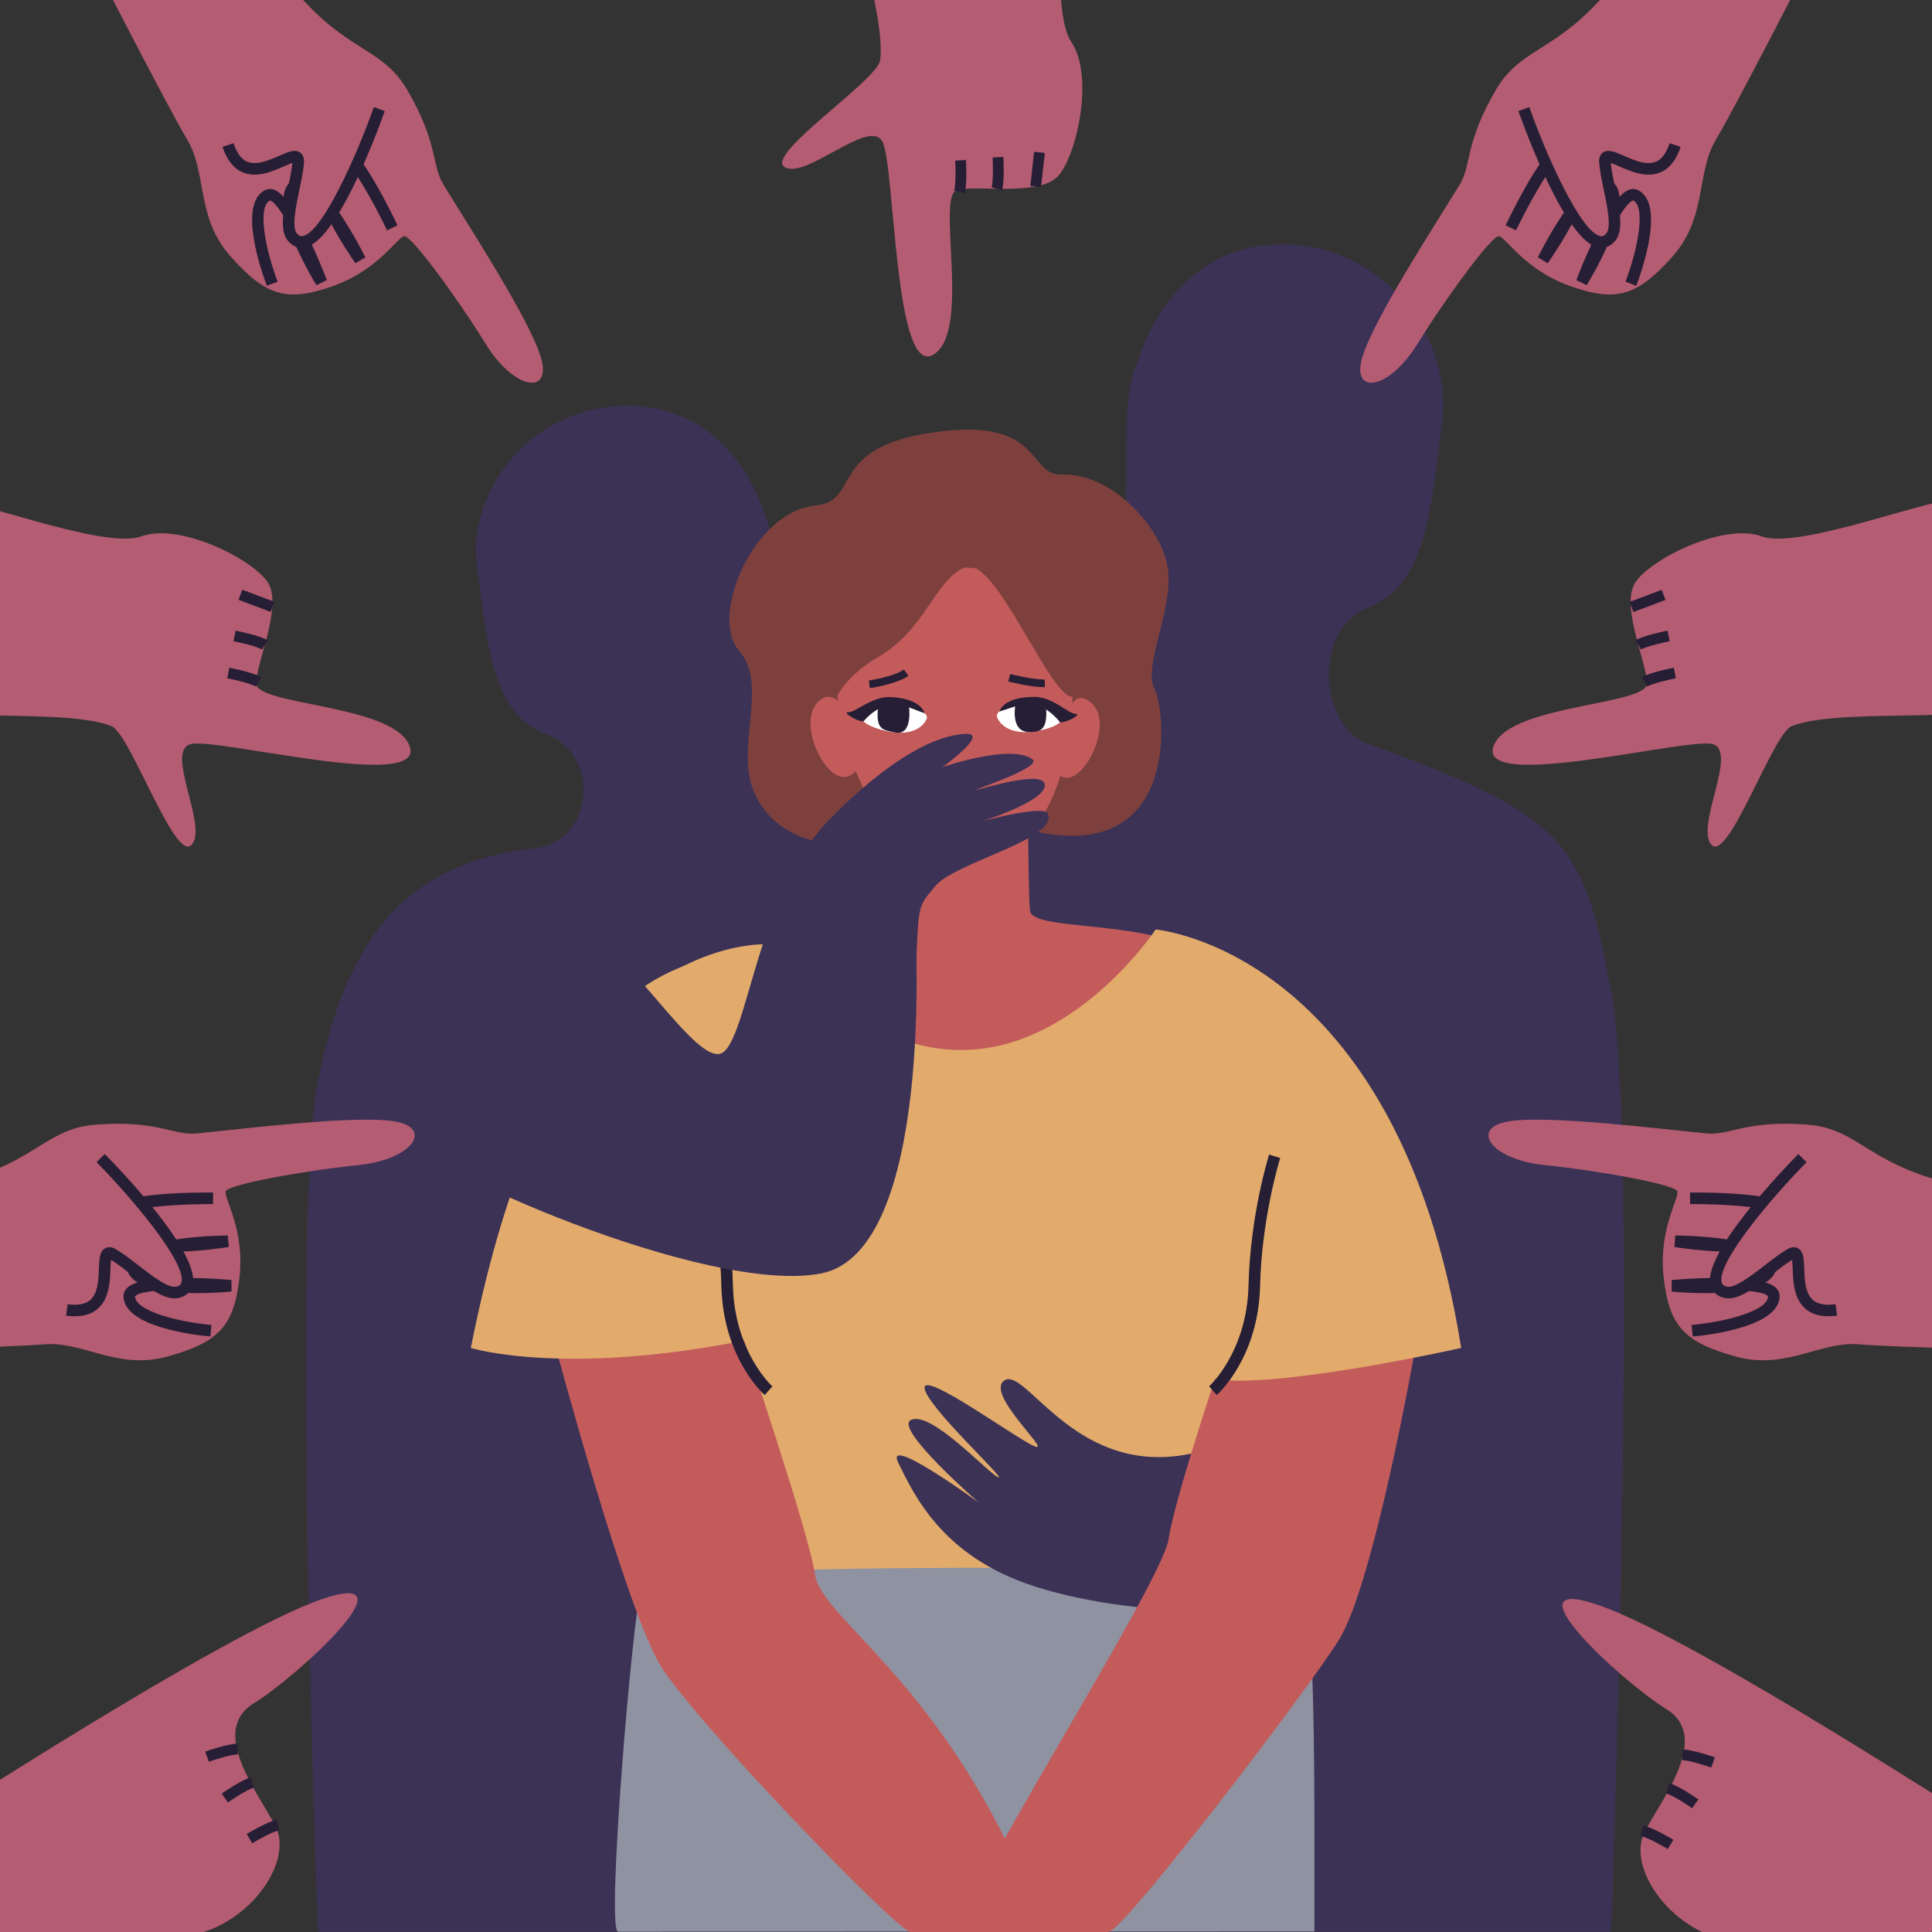 <?xml version="1.0" encoding="utf-8"?>
<!-- Generator: Adobe Illustrator 24.2.3, SVG Export Plug-In . SVG Version: 6.00 Build 0)  -->
<svg version="1.1" id="Layer_1" xmlns="http://www.w3.org/2000/svg" xmlns:xlink="http://www.w3.org/1999/xlink" x="0px" y="0px"
	 viewBox="0 0 300 300" style="enable-background:new 0 0 300 300;" xml:space="preserve">
<rect x="0" y="0" width="300" height="300" fill="#333333" stroke="none"/>
<style type="text/css">
	.st0{clip-path:url(#SVGID_2_);}
	.st1{fill:#B45C71;}
	.st2{fill:#261E35;}
	.st3{fill:#A55551;}
	.st4{fill:#3C3256;}
	.st5{fill:#7D403D;}
	.st6{fill:#C45B5B;}
	.st7{fill:#E2AB6C;}
	.st8{fill:#FFFFFF;}
	.st9{fill:#8F92A1;}
</style>
<g>
	<defs>
		<rect id="SVGID_1_" width="300" height="300"/>
	</defs>
	<clipPath id="SVGID_2_">
		<use xlink:href="#SVGID_1_"  style="overflow:visible;"/>
	</clipPath>
	<g class="st0">
		<path class="st1" d="M68.85,28.65c3.89,6.37,13.24,20.71,15.1,26.71c1.86,6-3.99,5.39-8.54-1.97
			c-4.55-7.36-11.53-16.81-12.62-16.71c-1.1,0.1-3.94,5.21-11.11,7.75s-10.44,1.52-15.88-4.62s-3.58-12.9-6.77-18.2
			c-2.89-4.81-14.3-27.07-14.3-27.07S34.76-19.12,35.75-17.2C49.77,9.92,57.9,4.81,63.24,13.97C68.09,22.28,66.99,25.62,68.85,28.65
			z"/>
		<path class="st2" d="M41.44,44.38c-0.8-2.1-4.55-12.66-0.3-14.85c0.31-0.16,0.83-0.3,1.48-0.05c0.45,0.17,0.93,0.55,1.42,1.08
			c0.09-0.96,0.41-1.77,1.07-2.31c0.57-0.48,1.26-0.65,2.01-0.49c0.52,0.11,1.06,0.39,1.62,0.79c-0.58-1.98-0.78-3.82-0.22-5.17
			c0.34-0.82,1.11-1.87,2.89-2.2c2.93-0.54,7.72,8.42,10.32,13.81l-1.62,0.78c-3.27-6.79-7.19-12.78-8.39-12.82
			c-1.05,0.19-1.38,0.73-1.54,1.11c-0.72,1.76,0.44,5.07,2.04,8.3c2.15,3,3.97,6.52,4.51,7.6l-1.54,0.92
			c-0.45-0.65-2.69-3.89-4.52-7.57c-1.45-2.02-2.89-3.58-3.92-3.79c-0.24-0.05-0.37,0.01-0.49,0.11c-0.69,0.58-0.6,2.11-0.05,4.03
			c2.11,3.63,4.02,8.47,4.54,9.83l-1.61,0.79c-0.8-1.31-3.48-5.89-4.62-9.94c-1.13-1.95-2.09-3.17-2.61-3.2
			c-2.06,1.07-0.55,8.01,1.2,12.6L41.44,44.38z"/>
		<g>
			<path class="st1" d="M58.9,16.94c0,0-8.98,25.35-13.51,19.87c-1.6-1.94,0.62-7.88,0.92-11.59s-8.06,5.91-10.91-2.69"/>
			<path class="st2" d="M46.83,38.48c-0.63,0-1.41-0.24-2.13-1.1c-1.35-1.64-0.68-4.82,0.02-8.2c0.29-1.42,0.58-2.75,0.68-3.88
				c-0.36,0.12-0.89,0.35-1.31,0.53c-1.8,0.79-4.28,1.88-6.48,0.9c-1.37-0.61-2.4-1.93-3.06-3.93l1.71-0.56
				c0.5,1.5,1.2,2.46,2.08,2.85c1.48,0.66,3.45-0.21,5.03-0.9c1.42-0.63,2.44-1.07,3.24-0.5c0.45,0.32,0.65,0.86,0.59,1.6
				c-0.1,1.27-0.42,2.79-0.73,4.26c-0.53,2.55-1.19,5.72-0.39,6.68c0.38,0.46,0.66,0.48,0.9,0.44c3.09-0.55,8.43-12.58,11.07-20.03
				l1.69,0.6c-1.2,3.38-7.43,20.31-12.45,21.2C47.15,38.46,47,38.48,46.83,38.48z"/>
		</g>
	</g>
	<g class="st0">
		<path class="st1" d="M17.29,112.74c2.94,1.14,9.84,21.24,12.46,18.45s-4.2-14.6-0.14-15.65c4.06-1.05,37.31,7.67,33.9,0.08
			c-2.82-6.27-23.83-6.1-23.74-9.52s4.17-12.1,1.8-15.69s-13.66-9.3-19.63-7.12c-5.97,2.18-27.4-6.53-31.25-5.8
			c-3.85,0.73-7.5,23.97-7.63,29.9S8.7,109.43,17.29,112.74z"/>
		<g>
			<path class="st3" d="M36.41,98.75c0,0,3.44,0.66,4.71,1.38"/>
			<path class="st2" d="M40.71,100.86c-0.95-0.54-3.54-1.11-4.45-1.29l0.32-1.64c0.36,0.07,3.61,0.71,4.96,1.48L40.71,100.86z"/>
		</g>
		<g>
			<path class="st3" d="M35.45,104.5c0,0,3.44,0.66,4.71,1.38"/>
			<path class="st2" d="M39.75,106.61c-0.95-0.54-3.54-1.11-4.46-1.29l0.32-1.64c0.36,0.07,3.61,0.71,4.97,1.48L39.75,106.61z"/>
		</g>
		<g>
			<line class="st3" x1="37.29" y1="92.36" x2="42.28" y2="94.24"/>
			
				<rect x="38.95" y="90.64" transform="matrix(0.353 -0.936 0.936 0.353 -61.553 97.596)" class="st2" width="1.67" height="5.33"/>
		</g>
	</g>
	<g class="st0">
		<path class="st1" d="M136.68,9.33c-0.37,3.13-18.15,14.78-14.8,16.64s13.11-7.68,15.13-4.01c2.02,3.68,1.79,38.05,8.3,32.86
			c5.38-4.28,0.02-24.6,3.35-25.35c3.34-0.76,12.75,1.05,15.65-2.14s5.63-15.54,2.05-20.79c-3.59-5.25-0.45-28.16-2.1-31.71
			c-1.65-3.55-25.08-1.35-30.86-0.01S137.77,0.2,136.68,9.33z"/>
		<g>
			<path class="st3" d="M154.96,24.41c0,0,0.21,3.49-0.18,4.91"/>
			<path class="st2" d="M153.98,29.09c0.29-1.05,0.2-3.7,0.15-4.63l1.67-0.1c0.02,0.37,0.21,3.67-0.21,5.18L153.98,29.09z"/>
		</g>
		<g>
			<path class="st3" d="M149.15,24.9c0,0,0.21,3.49-0.18,4.91"/>
			<path class="st2" d="M148.17,29.58c0.29-1.05,0.2-3.7,0.15-4.64l1.67-0.1c0.02,0.37,0.21,3.67-0.2,5.18L148.17,29.58z"/>
		</g>
		<g>
			<line class="st3" x1="161.37" y1="23.68" x2="160.78" y2="28.98"/>
			
				<rect x="158.41" y="25.49" transform="matrix(0.111 -0.994 0.994 0.111 117.068 183.5)" class="st2" width="5.33" height="1.67"/>
		</g>
	</g>
	<g class="st0">
		<path class="st4" d="M118.59,79.62c0,0-4.23-15.75-19.84-16.56S72.38,75.84,74.08,88.1c1.7,12.26,2.27,22.67,10.76,25.9
			s7.47,16.72-2,17.77c-21.05,2.32-29.28,15.41-33.47,36.09s0,132.1,0,132.1h98.2V134.06c0,0-13.34-9.86-22.17-17.97
			S122.73,87.69,118.59,79.62z"/>
		<path class="st4" d="M176.63,56.3c0,0,4.49-17.41,21.08-18.31s28.02,14.13,26.22,27.69s-2.41,25.07-11.44,28.64
			s-7.21,18.57-0.33,21.07c31.87,11.58,33.57,15.61,38.02,38.49s0,146.08,0,146.08H145.82V116.5c0,0,14.18-10.9,23.56-19.87
			C178.77,87.66,172.23,65.22,176.63,56.3z"/>
		<path class="st5" d="M126.58,130.56c0,0-6.76-0.95-9.58-7.79c-2.83-6.84,2.4-16.49-2.24-21.72c-4.64-5.23,2.14-21.59,11.83-22.54
			c7.27-0.71,1.65-9.08,18.59-11.41c16.94-2.33,14.31,6.78,19.69,6.59c7.74-0.28,15.44,8.14,16.45,14.41
			c1.02,6.27-3.89,15.31-2.07,18.81c1.81,3.5,4,26.81-18.02,22.3C139.21,124.69,141.23,135.18,126.58,130.56z"/>
		<path class="st6" d="M159.61,113.61c0,0-0.04,24.44,0.33,27.82c0.37,3.37,20.11,1.14,26.7,7.3c6.59,6.16-15.54,24.35-28.98,32.19
			c-10.3,6.01-45.45-33.53-37.03-33.82s20.46-2.76,20.08-8.94s0-16.33,0-16.33S158.39,114.55,159.61,113.61z"/>
		<path class="st6" d="M165.96,94.22c0,0,5.69,38.44-16.1,39.83c-14.99,0.96-22.66-24.09-19.1-36.12
			C134.32,85.9,156.69,85.2,165.96,94.22z"/>
		<path class="st6" d="M132.84,112.82c0,0-2.91-7.05-5.93-3.71c-3.02,3.34,1.09,11.77,4.17,11.54
			C134.16,120.41,134.48,115.67,132.84,112.82z"/>
		<path class="st6" d="M165.43,112.8c0,0,0.62-6.6,4.03-3.66s-0.58,11.48-3.67,11.63C162.7,120.92,164.15,115.83,165.43,112.8z"/>
		<path class="st7" d="M123.25,146.94c0,0,9.51,17.19,27.67,16.05c16.88-1.06,28.52-18.65,28.52-18.65
			c7.22,1.83,7.51,4.65,13.94,22.55c6.43,17.9,10.17,45.17,9.24,74.22c-0.14,4.43-19.6,1.46-50.3,2.65s-33.08,1.16-49.76-2.65
			c-4.36-1-1.29-0.64-0.13-18.76c1.59-24.66-7.98-65.11,0.46-70.48C114.31,144.61,123.25,146.94,123.25,146.94z"/>
		<path class="st5" d="M129.9,108.2c0,0,1.68-3.43,6.37-6.12c7.4-4.24,8.79-11.86,13.53-13.98c4.74-2.12,13.22,20.46,16.83,20.11
			c3.61-0.35,6.31-9.9,5.5-13.57c-0.81-3.67-9.42-19.08-22.99-17.04C125.85,81.09,129.26,90.11,129.9,108.2z"/>
		<path class="st2" d="M135.08,106.86l-0.17-1.19c0.04-0.01,3.88-0.58,5.45-1.71l0.7,0.98
			C139.24,106.24,135.25,106.83,135.08,106.86z"/>
		<path class="st2" d="M162.16,106.71c-2.17,0-5.45-0.85-5.6-0.89l0.3-1.16c0.03,0.01,3.38,0.88,5.37,0.85l0.01,1.2
			C162.22,106.71,162.19,106.71,162.16,106.71z"/>
		<g>
			<path class="st8" d="M134.3,110.93c0,0,2.22-1.69,4.62-1.58c2.4,0.1,5.41,1.15,4.97,2.26c-0.44,1.12-2,2.45-4.99,2.11
				S132.63,111.88,134.3,110.93z"/>
			<path class="st2" d="M143.57,110.75c0,0-0.45-2.31-5.34-2.51c-2.83-0.12-5.36,2.38-6.48,2.35s1.44,1.5,2.34,1.42
				c0,0,1.83-2.28,4.09-2.51C140.44,109.27,141.31,109.99,143.57,110.75z"/>
			<path class="st2" d="M141.13,109.52c0,0,0.75,4.9-2.23,4.2c-1.59-0.37-2.9-0.26-2.58-3.58
				C136.32,110.14,138.27,108.27,141.13,109.52z"/>
		</g>
		<g>
			<path class="st8" d="M164.44,111.08c0,0-2.14-1.78-4.54-1.79c-2.4-0.01-5.46,0.9-5.07,2.04s1.88,2.53,4.89,2.33
				C162.72,113.46,166.06,112.1,164.44,111.08z"/>
			<path class="st2" d="M155.18,110.48c0,0,0.55-2.29,5.45-2.27c2.84,0.01,5.25,2.61,6.37,2.64c1.12,0.03-1.51,1.43-2.4,1.31
				c0,0-1.73-2.36-3.97-2.69C158.37,109.15,157.48,109.83,155.18,110.48z"/>
			<path class="st2" d="M157.68,109.37c0,0-0.86,4.24,2.04,4.29c1.63,0.03,2.91-0.13,2.74-3.46
				C162.46,110.2,160.59,108.24,157.68,109.37z"/>
		</g>
		<path class="st4" d="M127.4,128.76c0,0,12.69-14.34,22.5-14.81c3.91-0.19-3.56,5.18-3.56,5.18s10.52-3.7,13.96-1.24
			c1.76,1.26-9.9,5-8.69,4.77c1.21-0.24,10.7-3.24,10.64-0.71c-0.06,2.53-9.67,5.55-9.67,5.55s9.56-2.6,10.14-1.15
			c1.6,3.98-14.46,7.54-17.5,11.26c-2.64,3.22-2.61,2.4-3,13.4C141.99,157.24,110.4,150.99,127.4,128.76z"/>
		<path class="st9" d="M204.1,299.92c0,0-106.21,0.03-108.12,0.03s2.23-48.98,3.6-53.54c1.36-4.56,99.36-2.56,102.1-2.32
			C204.42,244.33,204.1,281.46,204.1,299.92z"/>
		<path class="st6" d="M86.34,209.38c0,0,10.88,40.74,16.33,49.42c5.44,8.68,35.9,40.32,38.66,41.2s20.91-0.07,20.91-0.07
			c-13.66-37.41-34.62-48.26-35.66-55.33c-1.04-7.07-11.39-37.08-11.83-39.06C114.31,203.56,86.34,209.38,86.34,209.38z"/>
		<path class="st7" d="M73.11,209.31c0,0,15.41,4.83,46.2-1.93c9.69-2.13-8.13-24.36-6.84-38.22c1.29-13.86-3.07-20.59-3.07-20.59
			C105.72,151.25,84.59,151.3,73.11,209.31z"/>
		<path class="st2" d="M118.74,216.62c-0.26-0.23-6.47-5.83-6.73-16.98c-0.25-10.64-3.09-19.72-3.12-19.81l1.72-0.54
			c0.12,0.38,2.94,9.42,3.2,20.31c0.24,10.33,6.07,15.63,6.12,15.68L118.74,216.62z"/>
		<path class="st4" d="M142.14,144.49c0,0,2.98,49.79-14.63,53.25S63.99,180.8,63.69,176.6c-0.3-4.2,17-32.95,24.5-32.95
			s19.9,22.75,24.1,19.75c4.2-3,5.9-29.32,19.28-38.24c5.48-3.66,15.15,9.57,13.57,11.11C140.44,140.89,142.14,144.49,142.14,144.49
			z"/>
		<path class="st4" d="M205.88,211.57c0,0-9.76,13.9-24.86,14.66c-15.1,0.76-21.93-13.87-25.04-11.89
			c-3.11,1.98,7.17,11.08,4.8,10.29c-2.37-0.79-17.4-11.87-17.21-9.1s13.13,14.64,11.41,13.85s-10.44-10.43-13.54-8.88
			c-2.67,1.33,10.57,12.84,10.57,12.84s-14.87-10.88-12.51-6.16c2.36,4.72,6.64,14.4,20.88,19.06c10.41,3.41,27.9,5.57,42.14,1.82
			C216.77,244.28,205.88,211.57,205.88,211.57z"/>
		<path class="st6" d="M219.76,209.38c0,0-6.42,36.58-11.86,45.26c-5.44,8.68-32.86,44.41-35.62,45.29s-22.95,0.02-22.95,0.02
			c-2.08-2.48,31.09-53.89,32.13-60.96c1.04-7.07,9.46-31.47,9.9-33.45C191.79,203.56,219.76,209.38,219.76,209.38z"/>
		<path class="st7" d="M226.89,209.31c0,0-28.51,6.4-38.3,4.83c-9.79-1.57,0.23-31.12-1.06-44.98c-1.29-13.86-4.53-22-8.09-24.83
			C179.45,144.34,217.02,147.42,226.89,209.31z"/>
		<path class="st2" d="M188.94,216.62l-1.19-1.35c0.06-0.05,5.88-5.35,6.12-15.68c0.26-10.89,3.08-19.93,3.2-20.31l1.72,0.54
			c-0.03,0.09-2.87,9.19-3.12,19.81C195.41,210.78,189.2,216.38,188.94,216.62z"/>
	</g>
	<g class="st0">
		<path class="st1" d="M30.5,176c7.43-0.72,24.42-2.85,30.63-1.9c6.21,0.95,3.1,5.94-5.51,6.82s-20.16,3.02-20.55,4.05
			c-0.39,1.03,2.96,5.82,2.12,13.38c-0.85,7.56-3.19,10.06-11.1,12.27s-13.17-2.42-19.33-1.87c-5.59,0.5-30.59,1.03-30.59,1.03
			s-3.52-23.99-1.36-24.04c30.52-0.76,29.48-10.3,40.05-11.11C24.43,173.9,26.96,176.35,30.5,176z"/>
		<path class="st2" d="M32.67,207.53c-2.23-0.2-13.38-1.44-13.49-6.22c-0.01-0.35,0.09-0.88,0.6-1.36c0.35-0.33,0.9-0.6,1.59-0.81
			c-0.83-0.5-1.41-1.14-1.61-1.97c-0.18-0.72-0.03-1.42,0.44-2.03c0.32-0.42,0.81-0.79,1.42-1.11c-2.04-0.34-3.78-0.97-4.75-2.06
			c-0.59-0.66-1.2-1.82-0.71-3.56c0.79-2.87,10.95-3.27,16.93-3.24l-0.01,1.8c-7.54-0.03-14.64,0.88-15.2,1.95
			c-0.28,1.02,0.05,1.56,0.33,1.87c1.27,1.42,4.75,1.82,8.36,1.79c3.63-0.63,7.6-0.72,8.81-0.74l0.15,1.79
			c-0.78,0.13-4.68,0.72-8.78,0.75c-2.45,0.42-4.48,1.03-5.12,1.87c-0.15,0.19-0.16,0.34-0.12,0.49c0.22,0.88,1.64,1.46,3.6,1.81
			c4.19-0.31,9.38,0.08,10.83,0.21l0.01,1.79c-1.53,0.15-6.82,0.56-10.95-0.19c-2.25,0.17-3.76,0.49-4.02,0.95
			c0.06,2.32,6.97,4,11.86,4.43L32.67,207.53z"/>
		<g>
			<path class="st1" d="M15.61,179.83c0,0,18.88,19.15,11.97,20.83c-2.44,0.59-6.82-4-10.02-5.89c-3.2-1.89,1.8,9.83-7.19,8.63"/>
			<path class="st2" d="M29.71,200.1c-0.28,0.57-0.83,1.17-1.92,1.44c-2.06,0.5-4.64-1.49-7.36-3.6c-1.14-0.88-2.23-1.72-3.19-2.31
				c-0.05,0.38-0.07,0.95-0.09,1.41c-0.07,1.97-0.18,4.67-2.02,6.22c-1.14,0.97-2.78,1.31-4.87,1.04l0.24-1.78
				c1.56,0.21,2.73,0,3.48-0.63c1.24-1.05,1.32-3.19,1.38-4.92c0.06-1.55,0.1-2.66,0.97-3.14c0.49-0.27,1.06-0.21,1.7,0.17
				c1.1,0.65,2.33,1.6,3.51,2.52c2.06,1.59,4.62,3.57,5.84,3.27c0.58-0.14,0.72-0.39,0.79-0.62c0.86-3.02-7.63-13.08-13.18-18.71
				l1.28-1.26c2.52,2.56,15.02,15.56,13.63,20.46C29.84,199.8,29.78,199.95,29.71,200.1z"/>
		</g>
	</g>
	<g class="st0">
		<path class="st1" d="M226.67,28.65c-3.89,6.37-13.24,20.71-15.1,26.71c-1.86,6,3.99,5.39,8.54-1.97s11.53-16.81,12.62-16.71
			c1.1,0.1,3.94,5.21,11.11,7.75c7.17,2.54,10.44,1.52,15.88-4.62c5.44-6.14,3.58-12.9,6.77-18.2c2.89-4.81,14.3-27.07,14.3-27.07
			s-20.04-13.65-21.03-11.73c-14.02,27.11-22.15,22.01-27.49,31.16C227.42,22.28,228.52,25.62,226.67,28.65z"/>
		<path class="st2" d="M254.08,44.38c0.8-2.1,4.55-12.66,0.3-14.85c-0.31-0.16-0.83-0.3-1.48-0.05c-0.45,0.17-0.93,0.55-1.42,1.08
			c-0.09-0.96-0.41-1.77-1.07-2.31c-0.57-0.48-1.26-0.65-2.01-0.49c-0.52,0.11-1.06,0.39-1.62,0.79c0.58-1.98,0.78-3.82,0.22-5.17
			c-0.34-0.82-1.11-1.87-2.89-2.2c-2.93-0.54-7.72,8.42-10.32,13.81l1.62,0.78c3.27-6.79,7.19-12.78,8.39-12.82
			c1.05,0.19,1.38,0.73,1.54,1.11c0.72,1.76-0.44,5.07-2.04,8.3c-2.15,3-3.97,6.52-4.51,7.6l1.54,0.92
			c0.45-0.65,2.69-3.89,4.52-7.57c1.45-2.02,2.89-3.58,3.92-3.79c0.24-0.05,0.37,0.01,0.49,0.11c0.69,0.58,0.6,2.11,0.05,4.03
			c-2.11,3.63-4.02,8.47-4.54,9.83l1.61,0.79c0.8-1.31,3.48-5.89,4.62-9.94c1.13-1.95,2.09-3.17,2.61-3.2
			c2.06,1.07,0.55,8.01-1.2,12.6L254.08,44.38z"/>
		<g>
			<path class="st1" d="M236.62,16.94c0,0,8.98,25.35,13.51,19.87c1.6-1.94-0.62-7.88-0.92-11.59c-0.3-3.7,8.06,5.91,10.91-2.69"/>
			<path class="st2" d="M248.69,38.48c0.63,0,1.41-0.24,2.13-1.1c1.35-1.64,0.68-4.82-0.02-8.2c-0.29-1.42-0.58-2.75-0.68-3.88
				c0.36,0.12,0.89,0.35,1.31,0.53c1.8,0.79,4.28,1.88,6.48,0.9c1.37-0.61,2.4-1.93,3.06-3.93l-1.71-0.56
				c-0.5,1.5-1.2,2.46-2.08,2.85c-1.48,0.66-3.45-0.21-5.03-0.9c-1.42-0.63-2.44-1.07-3.24-0.5c-0.45,0.32-0.65,0.86-0.59,1.6
				c0.1,1.27,0.42,2.79,0.73,4.26c0.53,2.55,1.19,5.72,0.39,6.68c-0.38,0.46-0.66,0.48-0.9,0.44c-3.09-0.55-8.43-12.58-11.07-20.03
				l-1.69,0.6c1.2,3.38,7.43,20.31,12.45,21.2C248.36,38.46,248.52,38.48,248.69,38.48z"/>
		</g>
	</g>
	<g class="st0">
		<path class="st1" d="M278.23,112.74c-2.94,1.14-9.84,21.24-12.46,18.45s4.2-14.6,0.14-15.65c-4.06-1.05-37.31,7.67-33.9,0.08
			c2.82-6.27,23.83-6.1,23.74-9.52s-4.17-12.1-1.8-15.69s13.66-9.3,19.63-7.12c5.97,2.18,27.4-6.53,31.25-5.8
			c3.85,0.73,7.5,23.97,7.63,29.9C312.6,113.32,286.82,109.43,278.23,112.74z"/>
		<g>
			<path class="st3" d="M259.11,98.75c0,0-3.44,0.66-4.71,1.38"/>
			<path class="st2" d="M254.81,100.86c0.95-0.54,3.54-1.11,4.45-1.29l-0.32-1.64c-0.36,0.07-3.61,0.71-4.96,1.48L254.81,100.86z"/>
		</g>
		<g>
			<path class="st3" d="M260.07,104.5c0,0-3.44,0.66-4.71,1.38"/>
			<path class="st2" d="M255.77,106.61c0.95-0.54,3.54-1.11,4.46-1.29l-0.32-1.64c-0.36,0.07-3.61,0.71-4.97,1.48L255.77,106.61z"/>
		</g>
		<g>
			<line class="st3" x1="258.22" y1="92.36" x2="253.24" y2="94.24"/>
			
				<rect x="253.07" y="92.46" transform="matrix(0.936 -0.353 0.353 0.936 -16.472 96.262)" class="st2" width="5.33" height="1.67"/>
		</g>
	</g>
	<g class="st0">
		<path class="st1" d="M309.92,284.79c0,0-46.32-30.18-61.48-35.48c-15.16-5.31,3.33,11.78,10.29,16.07
			c6.96,4.28-0.5,13.66-3.33,19.03c-2.82,5.37,3.63,15.1,13.06,17.01c9.43,1.9,12.44-3.31,24.25,9.46L309.92,284.79z"/>
		<g>
			<path class="st3" d="M266,273.67c0,0-3.3-1.16-4.77-1.18"/>
			<path class="st2" d="M261.23,273.33c1.09,0.01,3.61,0.82,4.5,1.13l0.55-1.58c-0.35-0.12-3.48-1.21-5.03-1.22L261.23,273.33z"/>
		</g>
		<g>
			<path class="st3" d="M263.24,280.1c0,0-2.87-2.01-4.27-2.42"/>
			<path class="st2" d="M258.73,278.48c1.04,0.31,3.26,1.76,4.03,2.3l0.96-1.37c-0.3-0.21-3.02-2.1-4.52-2.53L258.73,278.48z"/>
		</g>
		<g>
			<path class="st3" d="M259.41,286.4c0,0-3-1.8-4.43-2.12"/>
			<path class="st2" d="M254.8,285.1c1.06,0.23,3.37,1.53,4.18,2.02l0.86-1.44c-0.32-0.19-3.16-1.88-4.68-2.22L254.8,285.1z"/>
		</g>
	</g>
	<g class="st0">
		<path class="st1" d="M-11.77,283.89c0,0,46.32-30.18,61.48-35.48c15.16-5.31-3.33,11.78-10.29,16.07s0.5,13.66,3.33,19.03
			c2.82,5.37-3.63,15.1-13.06,17.01s-12.44-3.31-24.25,9.46L-11.77,283.89z"/>
		<g>
			<path class="st3" d="M32.15,272.77c0,0,3.3-1.16,4.77-1.18"/>
			<path class="st2" d="M36.92,272.43c-1.09,0.01-3.61,0.82-4.5,1.13l-0.55-1.58c0.35-0.12,3.48-1.21,5.03-1.22L36.92,272.43z"/>
		</g>
		<g>
			<path class="st3" d="M34.91,279.2c0,0,2.87-2.01,4.27-2.42"/>
			<path class="st2" d="M39.42,277.58c-1.04,0.31-3.26,1.76-4.03,2.3l-0.96-1.37c0.3-0.21,3.02-2.1,4.52-2.53L39.42,277.58z"/>
		</g>
		<g>
			<path class="st3" d="M38.74,285.5c0,0,3-1.8,4.43-2.12"/>
			<path class="st2" d="M43.35,284.2c-1.06,0.23-3.37,1.53-4.18,2.02l-0.86-1.44c0.32-0.19,3.16-1.88,4.68-2.22L43.35,284.2z"/>
		</g>
	</g>
	<g class="st0">
		<path class="st1" d="M265.02,176c-7.43-0.72-24.42-2.85-30.63-1.9c-6.21,0.95-3.1,5.94,5.51,6.82c8.61,0.88,20.16,3.02,20.55,4.05
			s-2.96,5.82-2.12,13.38c0.85,7.56,3.19,10.06,11.1,12.27s13.17-2.42,19.33-1.87c5.59,0.5,30.59,1.03,30.59,1.03
			s3.52-23.99,1.36-24.04c-30.52-0.76-29.48-10.3-40.05-11.11C271.08,173.9,268.55,176.35,265.02,176z"/>
		<path class="st2" d="M262.85,207.53c2.23-0.2,13.38-1.44,13.49-6.22c0.01-0.35-0.09-0.88-0.6-1.36c-0.35-0.33-0.9-0.6-1.59-0.81
			c0.83-0.5,1.41-1.14,1.61-1.97c0.18-0.72,0.03-1.42-0.44-2.03c-0.32-0.42-0.81-0.79-1.42-1.11c2.04-0.34,3.78-0.97,4.75-2.06
			c0.59-0.66,1.2-1.82,0.71-3.56c-0.79-2.87-10.95-3.27-16.93-3.24l0.01,1.8c7.54-0.03,14.64,0.88,15.2,1.95
			c0.28,1.02-0.05,1.56-0.33,1.87c-1.27,1.42-4.75,1.82-8.36,1.79c-3.63-0.63-7.6-0.72-8.81-0.74l-0.15,1.79
			c0.78,0.13,4.68,0.72,8.78,0.75c2.45,0.42,4.48,1.03,5.12,1.87c0.15,0.19,0.16,0.34,0.12,0.49c-0.22,0.88-1.64,1.46-3.6,1.81
			c-4.19-0.31-9.38,0.08-10.83,0.21l-0.01,1.79c1.53,0.15,6.82,0.56,10.95-0.19c2.25,0.17,3.76,0.49,4.02,0.95
			c-0.06,2.32-6.97,4-11.86,4.43L262.85,207.53z"/>
		<g>
			<path class="st1" d="M279.91,179.83c0,0-18.88,19.15-11.97,20.83c2.44,0.59,6.82-4,10.02-5.89c3.2-1.89-1.8,9.83,7.19,8.63"/>
			<path class="st2" d="M265.81,200.1c0.28,0.57,0.83,1.17,1.92,1.44c2.06,0.5,4.64-1.49,7.36-3.6c1.14-0.88,2.23-1.72,3.19-2.31
				c0.05,0.38,0.07,0.95,0.09,1.41c0.07,1.97,0.18,4.67,2.02,6.22c1.14,0.97,2.78,1.31,4.87,1.04l-0.24-1.78
				c-1.56,0.21-2.73,0-3.48-0.63c-1.24-1.05-1.32-3.19-1.38-4.92c-0.06-1.55-0.1-2.66-0.97-3.14c-0.49-0.27-1.06-0.21-1.7,0.17
				c-1.1,0.65-2.33,1.6-3.51,2.52c-2.06,1.59-4.62,3.57-5.84,3.27c-0.58-0.14-0.72-0.39-0.79-0.62
				c-0.86-3.02,7.63-13.08,13.18-18.71l-1.28-1.26c-2.52,2.56-15.02,15.56-13.63,20.46C265.68,199.8,265.73,199.95,265.81,200.1z"/>
		</g>
	</g>
</g>
</svg>
